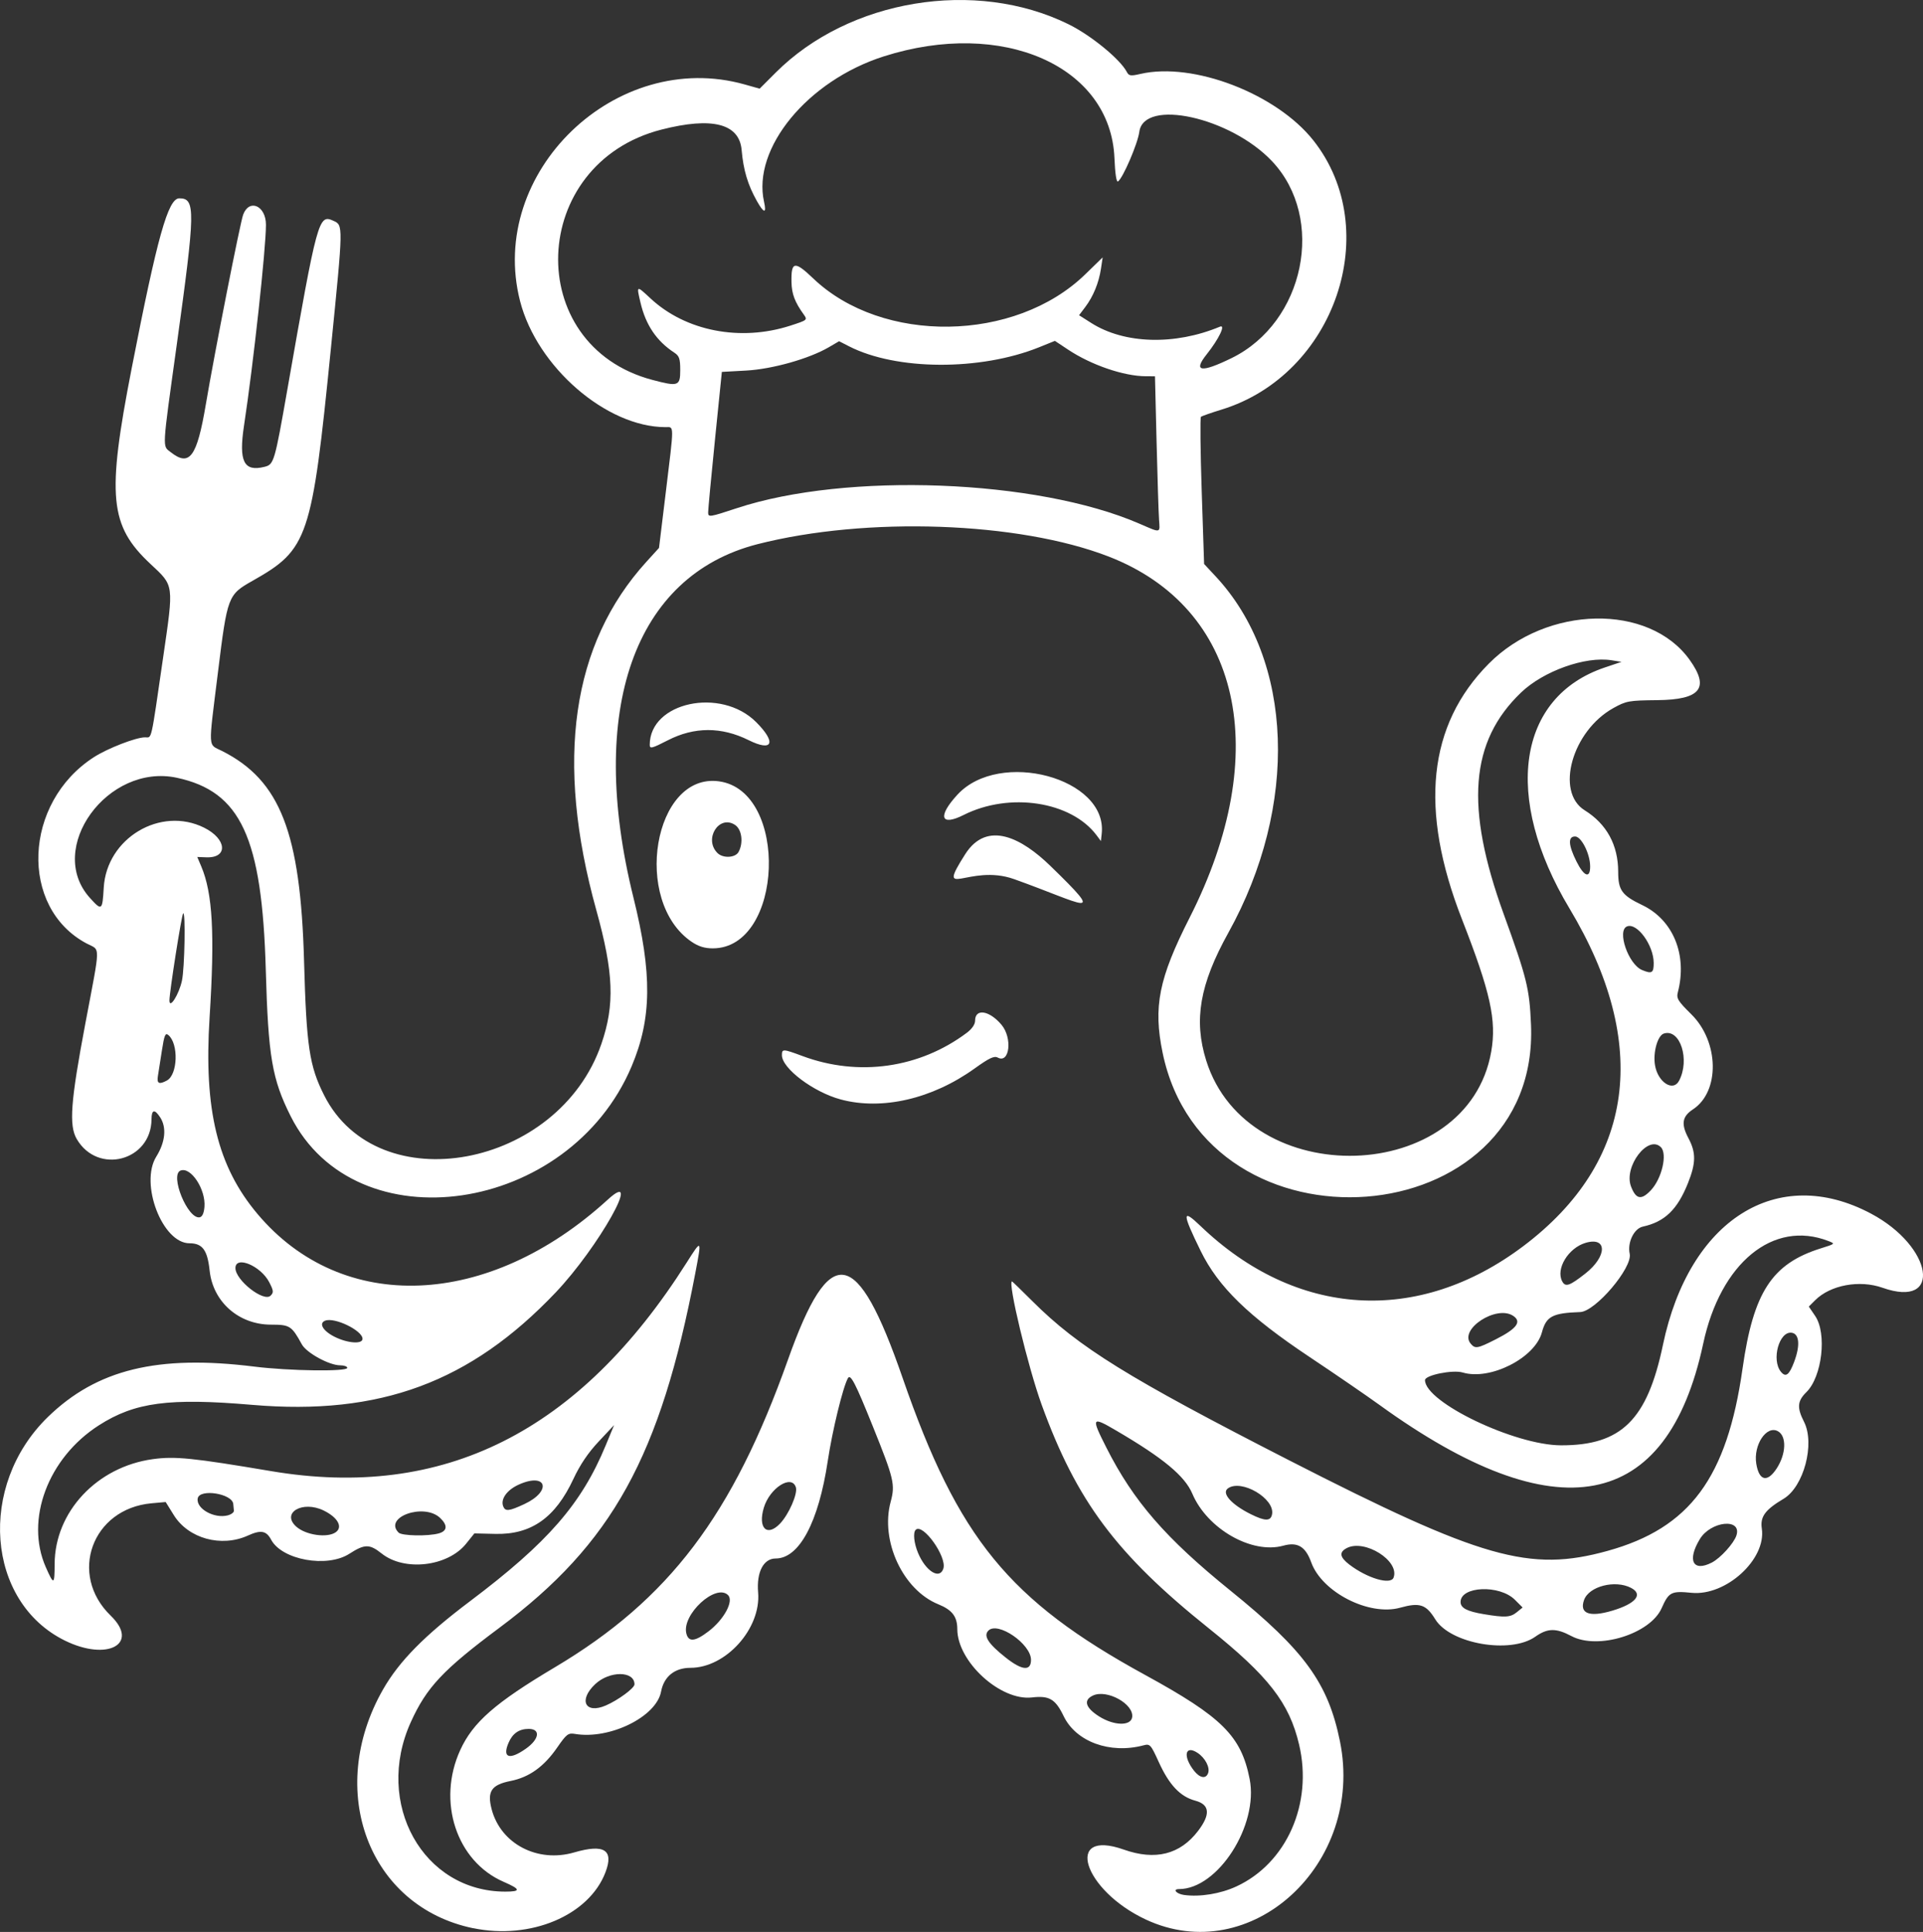 <?xml version="1.0" encoding="UTF-8" standalone="no"?>
<!-- Created with Inkscape (http://www.inkscape.org/) -->

<svg
   width="200.171mm"
   height="201.045mm"
   viewBox="0 0 200.171 201.045"
   version="1.1"
   id="svg1"
   xml:space="preserve"
   xmlns="http://www.w3.org/2000/svg"
   xmlns:svg="http://www.w3.org/2000/svg"><rect x="0" y="0" width="200.171" height="201.045" fill="#333333" stroke="none"/><defs
     id="defs1" /><g
     id="layer1"><path
       style="fill:#ffffff;fill-opacity:1"
       d="m 49.245,200.657 c -10.86,-2.249 -15.402,-14.307 -9.364,-24.861 1.679,-2.935 4.313,-5.604 9.045,-9.167 8.101,-6.1 11.601,-10.117 14.123,-16.214 l 0.876,-2.117 -1.613,1.72 c -1.097,1.17 -1.937,2.415 -2.627,3.893 -1.885,4.04 -4.389,5.801 -8.124,5.713 l -2.182,-0.051 -0.86,1.071 c -1.916,2.384 -6.418,2.908 -8.79,1.022 -1.267,-1.007 -1.763,-1.002 -3.372,0.031 -2.315,1.485 -7.004,0.64 -8.131,-1.466 -0.506,-0.945 -1.071,-1.047 -2.421,-0.434 -2.769,1.256 -6.195,0.311 -7.711,-2.127 l -0.848,-1.364 -1.481,0.134 c -6.188,0.561 -8.672,7.404 -4.244,11.69 3.042,2.944 -0.339,4.78 -4.775,2.592 -8.179,-4.033 -9.099,-16.123 -1.769,-23.257 5.092,-4.957 11.436,-6.505 21.506,-5.249 3.631,0.453 9.667,0.534 9.667,0.13 0,-0.146 -0.334,-0.265 -0.742,-0.265 -1.139,0 -3.502,-1.293 -3.991,-2.184 -1.057,-1.927 -1.248,-2.049 -3.207,-2.049 -3.352,0 -6.042,-2.367 -6.388,-5.621 -0.228,-2.142 -0.746,-2.846 -2.097,-2.846 -2.822,0 -5.202,-6.209 -3.457,-9.017 0.944,-1.518 1.094,-3.036 0.404,-4.089 -0.583,-0.89 -0.894,-0.818 -0.901,0.208 -0.029,4.327 -5.595,5.793 -7.782,2.05 -0.824,-1.411 -0.64,-3.893 0.89,-11.997 1.609,-8.522 1.594,-7.58 0.137,-8.353 -7.03,-3.729 -6.601,-14.661 0.76,-19.39 1.433,-0.921 4.38,-2.063 5.322,-2.063 0.73,0 0.577,0.674 1.881,-8.299 1.122,-7.717 1.161,-7.428 -1.317,-9.744 -4.266,-3.987 -4.558,-7.017 -1.963,-20.321 2.676,-13.715 3.799,-17.727 4.965,-17.727 1.704,0 1.682,1.21 -0.28,15.346 -1.526,10.996 -1.492,10.381 -0.62,11.068 1.972,1.551 2.735,0.513 3.663,-4.982 0.894,-5.295 3.578,-18.931 3.887,-19.743 0.642,-1.688 2.369,-0.913 2.369,1.062 0,2.507 -1.308,14.491 -2.28,20.883 -0.571,3.757 -0.028,4.85 2.14,4.306 0.971,-0.244 1.044,-0.494 2.379,-8.098 3.106,-17.701 3.244,-18.205 4.769,-17.51 1.047,0.477 1.05,0.323 -0.251,13.329 -1.972,19.727 -2.357,20.871 -8.131,24.13 -2.594,1.464 -2.637,1.578 -3.626,9.568 -1.016,8.21 -1.061,7.396 0.448,8.16 6.04,3.061 8.149,8.471 8.519,21.856 0.246,8.88 0.551,10.918 2.09,13.967 5.6,11.094 24.402,7.613 28.86,-5.344 1.408,-4.092 1.282,-7.399 -0.529,-13.929 C 57.757,79.161 59.499,67.034 67.277,58.473 l 1.322,-1.455 0.709,-5.821 c 0.876,-7.198 0.878,-6.747 -0.026,-6.747 -6.156,0 -13.397,-6.274 -15.149,-13.126 C 50.709,17.941 64.12,5.019 77.521,8.79 l 1.553,0.437 1.671,-1.671 c 7.63,-7.63 20.786,-9.804 30.475,-5.035 2.342,1.153 5.377,3.635 6.074,4.966 0.217,0.415 0.396,0.441 1.422,0.205 5.499,-1.267 14.157,2.063 17.999,6.923 7.38,9.336 2.251,24.379 -9.55,28.006 -1.091,0.335 -2.061,0.676 -2.155,0.756 -0.094,0.081 -0.059,3.559 0.079,7.73 l 0.25,7.584 1.194,1.28 c 8.141,8.725 8.681,23.863 1.323,37.108 -2.975,5.356 -3.619,9.085 -2.297,13.292 4.311,13.718 27.246,12.991 29.668,-0.941 0.567,-3.262 -0.074,-6.158 -3.053,-13.783 -4.464,-11.429 -3.542,-20.193 2.796,-26.582 6.042,-6.091 16.679,-6.297 20.905,-0.405 2.111,2.943 1.146,4.153 -3.348,4.2 -2.979,0.031 -3.242,0.078 -4.579,0.819 -4.298,2.38 -6.082,8.724 -2.994,10.643 2.293,1.426 3.487,3.618 3.487,6.404 0,1.914 0.387,2.45 2.498,3.458 3.229,1.541 4.72,5.182 3.714,9.069 -0.167,0.644 -0.004,0.91 1.405,2.302 2.899,2.863 2.985,8.042 0.165,9.891 -1.126,0.738 -1.251,1.528 -0.473,2.99 0.805,1.514 0.793,2.591 -0.05,4.696 -1.102,2.753 -2.417,4.017 -4.697,4.516 -0.916,0.201 -1.62,1.658 -1.364,2.823 0.316,1.44 -3.566,6.012 -5.152,6.067 -2.896,0.102 -3.536,0.441 -3.987,2.115 -0.718,2.667 -5.387,5.032 -8.245,4.175 -1.031,-0.309 -3.923,0.276 -3.923,0.793 0,2.299 9.334,6.773 14.155,6.785 6.28,0.016 8.98,-2.641 10.611,-10.444 2.727,-13.048 11.912,-18.846 21.658,-13.67 6.467,3.434 7.478,9.932 1.201,7.717 -2.396,-0.845 -5.428,-0.284 -7.01,1.297 l -0.663,0.663 0.662,0.975 c 1.241,1.828 0.722,6.324 -0.915,7.93 -0.941,0.923 -0.996,1.613 -0.248,3.08 1.165,2.284 -0.022,6.763 -2.124,8.015 -1.93,1.149 -2.452,1.864 -2.266,3.105 0.477,3.193 -3.738,7.04 -7.32,6.68 -2.107,-0.212 -2.368,-0.077 -3.11,1.6 -1.188,2.685 -6.634,4.368 -9.391,2.902 -1.599,-0.85 -2.485,-0.835 -3.759,0.066 -2.589,1.83 -8.84,0.743 -10.412,-1.81 -0.959,-1.558 -1.616,-1.775 -3.66,-1.207 -3.226,0.896 -8.13,-1.607 -9.252,-4.722 -0.594,-1.648 -1.426,-2.145 -2.905,-1.734 -3.269,0.908 -7.913,-1.741 -9.469,-5.403 -0.788,-1.854 -3.018,-3.704 -7.937,-6.583 -2.559,-1.498 -2.619,-1.39 -1.004,1.799 2.816,5.562 6.156,9.409 12.917,14.874 7.706,6.229 10.163,9.613 11.392,15.691 2.582,12.763 -9.291,23.638 -20.223,18.522 -6.519,-3.051 -8.538,-9.484 -2.282,-7.273 3.282,1.16 5.86,0.512 7.734,-1.946 1.313,-1.722 1.217,-2.741 -0.297,-3.146 -1.556,-0.416 -2.708,-1.632 -3.785,-3.995 -0.849,-1.863 -0.92,-1.94 -1.609,-1.759 -3.485,0.92 -7.014,-0.373 -8.303,-3.042 -0.859,-1.779 -1.496,-2.155 -3.3,-1.945 -3.276,0.381 -7.763,-3.721 -7.77,-7.105 -0.003,-1.311 -0.53,-2.001 -1.979,-2.59 -3.684,-1.495 -6.056,-6.596 -4.959,-10.66 0.487,-1.803 0.354,-2.367 -1.859,-7.863 -1.807,-4.49 -2.321,-5.484 -2.588,-5.007 -0.525,0.938 -1.623,5.448 -2.102,8.635 -0.957,6.363 -2.972,10.131 -5.418,10.131 -1.272,0 -2.006,1.419 -1.828,3.53 0.318,3.761 -3.351,7.847 -7.044,7.847 -1.645,0 -2.764,0.906 -3.059,2.478 -0.492,2.624 -5.358,5.012 -8.966,4.4 -0.701,-0.119 -0.878,0.018 -1.852,1.426 -1.377,1.99 -2.906,3.085 -4.849,3.472 -2.003,0.399 -2.459,1.086 -1.963,2.959 0.95,3.589 4.773,5.584 8.582,4.477 3.136,-0.912 4.151,-0.266 3.258,2.072 -1.713,4.486 -7.789,7.047 -13.778,5.806 z m 79.443,-4.341 c 5.237,-2.414 7.988,-8.625 6.541,-14.765 -1.026,-4.351 -3.177,-7.117 -9.43,-12.124 -9.59,-7.679 -13.728,-13.217 -17.369,-23.244 -1.426,-3.928 -3.565,-12.832 -3.082,-12.832 0.031,0 0.994,0.934 2.139,2.075 4.799,4.781 9.927,7.958 26.689,16.532 20.06,10.262 25.051,11.681 33.166,9.432 8.567,-2.374 12.429,-7.592 14.046,-18.975 1.129,-7.953 3.059,-10.913 8.155,-12.508 1.503,-0.471 1.511,-0.478 0.775,-0.763 -5.742,-2.227 -11.23,2.275 -13.028,10.687 -3.743,17.516 -15.276,19.699 -33.689,6.377 -1.353,-0.979 -4.623,-3.221 -7.266,-4.982 -6.384,-4.253 -9.521,-7.305 -11.355,-11.049 -1.94,-3.96 -1.946,-4.447 -0.032,-2.61 9.964,9.563 22.671,10.359 33.623,2.107 11.591,-8.734 13.269,-21.036 4.795,-35.145 -6.954,-11.579 -5.422,-22.001 3.684,-25.068 l 1.738,-0.585 -1.046,-0.167 c -2.713,-0.434 -7.08,1.123 -9.409,3.356 -5.318,5.096 -5.853,11.904 -1.81,23.056 2.416,6.663 2.684,7.748 2.843,11.509 0.936,22.047 -33.832,24.703 -38.346,2.93 -0.992,-4.786 -0.403,-7.735 2.809,-14.06 8.732,-17.194 5.351,-32.251 -8.44,-37.589 -9.369,-3.626 -25.201,-4.18 -36.543,-1.28 -12.846,3.286 -17.751,17.254 -12.911,36.769 1.965,7.922 1.915,12.588 -0.187,17.564 -6.509,15.409 -28.731,18.658 -35.494,5.19 -1.935,-3.854 -2.336,-6.21 -2.588,-15.214 -0.386,-13.79 -2.601,-18.575 -9.255,-20.002 -7.219,-1.548 -13.683,7.376 -9.054,12.5 1.242,1.375 1.303,1.331 1.441,-1.062 0.298,-5.154 5.91,-8.506 10.451,-6.243 2.367,1.18 2.513,3.17 0.225,3.084 l -0.94,-0.035 0.417,0.984 c 1.185,2.795 1.417,7.019 0.865,15.715 -0.611,9.618 0.823,15.5 4.984,20.445 8.831,10.493 24.038,9.87 36.473,-1.495 3.737,-3.416 -0.983,4.987 -5.431,9.668 -8.883,9.347 -18.297,12.833 -31.592,11.697 -8.666,-0.74 -12.212,-0.268 -15.954,2.126 -5.304,3.393 -7.712,9.83 -5.526,14.774 0.834,1.886 0.909,1.858 0.916,-0.334 0.017,-5.433 4.399,-10.114 10.218,-10.916 2.308,-0.318 4.149,-0.132 12.303,1.244 17.954,3.03 32.098,-4.063 43.269,-21.697 1.572,-2.481 1.579,-2.472 0.906,1.06 -3.643,19.117 -8.653,28.188 -20.403,36.945 -5.868,4.373 -7.576,6.191 -9.218,9.814 -3.84,8.47 1.277,17.64 9.844,17.64 1.637,0 1.594,-0.251 -0.174,-1.017 -4.918,-2.128 -6.974,-8.366 -4.522,-13.721 1.323,-2.89 3.644,-4.919 9.841,-8.604 11.891,-7.071 18.511,-15.805 24.273,-32.021 4.368,-12.293 7.173,-11.842 11.936,1.917 5.771,16.67 11.054,23.141 25.222,30.888 8.04,4.397 10.017,6.364 10.898,10.842 0.948,4.818 -3.307,11.448 -7.349,11.451 -0.714,4.5e-4 -0.281,0.503 0.529,0.613 1.65,0.225 3.771,-0.12 5.426,-0.882 z M 87.505,114.411 c -2.831,-0.761 -6.113,-3.232 -6.113,-4.602 0,-0.674 0.103,-0.67 2.151,0.091 5.825,2.165 12.178,1.264 17.097,-2.425 0.537,-0.402 0.86,-0.875 0.86,-1.257 0,-1.305 1.488,-1.075 2.75,0.425 1.156,1.374 0.845,4.075 -0.392,3.412 -0.372,-0.199 -0.885,0.044 -2.413,1.14 -4.417,3.169 -9.638,4.374 -13.94,3.217 z M 105.555,91.484 c -4.678,-1.667 -8.232,2.363 -5.089,-2.584 2.306,-3.629 5.956,-1.618 8.848,1.188 6.045,5.867 3.547,4 -3.759,1.396 z m -33.558,6.526 c -6.223,-4.223 -3.955,-17.614 2.83,-16.704 7.334,0.984 6.738,17.383 -0.632,17.383 -0.849,0 -1.488,-0.198 -2.198,-0.68 z m 4.887,-9.357 c 0.518,-0.967 0.334,-2.347 -0.375,-2.811 -1.669,-1.093 -3.276,1.477 -1.829,2.925 0.575,0.575 1.871,0.509 2.203,-0.113 z m 37.264,-1.728 c -2.644,-3.536 -9.067,-4.517 -13.842,-2.114 -2.406,1.211 -2.729,0.15 -0.643,-2.114 4.39,-4.763 15.639,-1.731 15.018,4.048 l -0.084,0.78 z M 67.633,77.516 c 0,-4.456 7.405,-6.041 11.075,-2.371 2.141,2.141 1.73,3.126 -0.783,1.878 -2.826,-1.403 -5.654,-1.399 -8.405,0.013 -1.659,0.851 -1.886,0.909 -1.886,0.48 z M 125.752,184.53 c 0.226,-0.588 -0.298,-1.598 -1.103,-2.125 -1.299,-0.851 -1.538,0.364 -0.365,1.856 0.606,0.771 1.232,0.886 1.468,0.27 z m -71.017,-2.55 c 1.407,-0.991 1.561,-2.064 0.297,-2.064 -1.013,0 -1.693,0.479 -2.114,1.488 -0.64,1.531 0.119,1.771 1.817,0.575 z m 63.116,-3.286 c 0.195,-1.364 -2.612,-2.92 -4.069,-2.256 -1.034,0.471 -0.809,1.267 0.616,2.172 1.551,0.986 3.319,1.028 3.454,0.084 z m -54.795,-1.213 c 1.288,-0.555 2.989,-1.808 2.989,-2.201 0,-1.415 -2.599,-1.427 -4.093,-0.018 -1.767,1.667 -1.034,3.141 1.104,2.219 z m 44.264,-4.749 c 0,-1.657 -3.451,-4.029 -4.434,-3.047 -0.55,0.55 -0.023,1.367 1.816,2.821 1.694,1.339 2.618,1.419 2.618,0.226 z m -33.559,-2.975 c 1.607,-1.227 2.641,-3.145 2.026,-3.759 -1.265,-1.265 -4.838,2.019 -4.343,3.992 0.23,0.916 0.901,0.849 2.317,-0.233 z m 84.119,-1.978 0.612,-0.496 -0.804,-0.804 c -1.59,-1.59 -5.653,-1.424 -5.653,0.232 0,0.625 0.672,0.976 2.429,1.268 2.198,0.366 2.758,0.333 3.416,-0.2 z m 9.945,-0.165 c 2.453,-0.729 3.252,-1.701 1.95,-2.375 -1.666,-0.861 -4.378,-0.16 -4.887,1.264 -0.506,1.416 0.557,1.818 2.938,1.111 z m -22.765,-3.441 c 0.669,-1.744 -3.031,-4.059 -4.893,-3.063 -0.797,0.427 -0.707,0.945 0.298,1.712 1.868,1.425 4.294,2.138 4.596,1.351 z m -46.863,-0.942 c 0.389,-1.224 -2.145,-4.767 -2.882,-4.03 -0.29,0.29 -0.179,1.386 0.244,2.398 0.801,1.918 2.261,2.821 2.638,1.632 z m 80.005,-0.632 c 0.897,-0.464 2.29,-2.005 2.549,-2.82 0.58,-1.827 -2.671,-1.497 -3.811,0.388 -1.347,2.226 -0.71,3.453 1.262,2.433 z M 34.962,159.441 c 0.749,-0.548 0.181,-1.548 -1.282,-2.256 -2.194,-1.062 -4.428,0.247 -2.853,1.672 0.995,0.9 3.263,1.221 4.135,0.584 z m 10.709,0.131 c 0.9,-0.25 0.948,-0.851 0.131,-1.619 -1.681,-1.579 -5.915,-0.068 -4.31,1.538 0.34,0.34 3.059,0.393 4.179,0.081 z m 35.524,-1.02 c 0.918,-0.959 1.859,-3.115 1.649,-3.777 -0.439,-1.383 -2.721,0.07 -3.336,2.124 -0.636,2.122 0.331,3.07 1.688,1.653 z m 51.217,-0.964 c 0.317,-1.645 -3.216,-3.713 -4.603,-2.694 -0.676,0.496 0.372,1.673 2.381,2.674 1.495,0.745 2.081,0.75 2.221,0.02 z M 24.347,157.21 c -0.015,-0.171 -0.044,-0.487 -0.066,-0.702 -0.11,-1.082 -3.503,-1.616 -3.699,-0.582 -0.201,1.06 1.709,2.139 3.13,1.768 0.364,-0.095 0.65,-0.313 0.635,-0.484 z m 30.234,-0.689 c 2.883,-1.342 2.349,-3.324 -0.549,-2.042 -1.247,0.552 -1.947,1.511 -1.655,2.27 0.215,0.559 0.598,0.52 2.205,-0.228 z M 184.933,152.825 c 1.002,-1.529 1.062,-3.39 0.126,-3.891 -1.184,-0.634 -2.558,1.441 -2.243,3.386 0.29,1.786 1.144,1.99 2.117,0.505 z m 1.842,-11.144 c 0.627,-1.688 0.519,-2.878 -0.271,-2.99 -1.309,-0.186 -2.138,2.839 -1.115,4.072 0.502,0.605 0.865,0.323 1.386,-1.081 z m -31.061,-2.313 c 2.186,-1.107 2.717,-1.833 1.787,-2.442 -1.749,-1.146 -5.652,1.408 -4.42,2.892 0.472,0.569 0.699,0.53 2.633,-0.449 z m -117.978,-0.045 c 0,-0.861 -2.894,-2.269 -3.884,-1.89 -0.7,0.268 -0.241,1.065 0.963,1.672 1.356,0.684 2.921,0.8 2.921,0.218 z m -9.709,-5.886 c -0.879,-1.706 -3.52,-2.814 -3.52,-1.476 0,1.266 2.953,3.578 3.663,2.867 0.328,-0.328 0.309,-0.513 -0.143,-1.391 z m 136.988,-0.9 c 2.3,-1.802 2.311,-3.883 0.017,-3.196 -1.789,0.536 -3.106,2.713 -2.419,3.997 0.336,0.629 0.755,0.489 2.402,-0.801 z M 21.282,125.595 c 0.15,-1.82 -1.41,-4.195 -2.485,-3.783 -1.154,0.443 0.749,5.099 1.989,4.865 0.269,-0.051 0.442,-0.428 0.496,-1.082 z m 150.574,-1.745 c 1.138,-1.218 1.726,-3.773 1.029,-4.47 -1.331,-1.331 -3.889,2.03 -3.109,4.083 0.515,1.355 1.078,1.46 2.08,0.387 z m 2.916,-11.369 c 1.169,-2.184 0.121,-5.464 -1.574,-4.927 -0.656,0.208 -1.148,1.97 -0.922,3.305 0.298,1.761 1.873,2.785 2.496,1.621 z m -157.401,-0.037 c 1.138,-0.609 1.239,-3.833 0.148,-4.738 -0.307,-0.255 -0.42,0.02 -0.667,1.623 -0.164,1.061 -0.351,2.257 -0.416,2.657 -0.125,0.774 0.12,0.895 0.935,0.459 z m 1.569,-10.394 c 0.284,-1.312 0.391,-7.269 0.126,-7.003 -0.164,0.164 -1.432,8.213 -1.428,9.067 0.004,0.939 0.991,-0.624 1.303,-2.064 z m 153.199,-1.855 c -0.013,-1.847 -1.727,-4.193 -2.77,-3.792 -1.084,0.416 0.122,3.938 1.554,4.54 1.027,0.432 1.223,0.31 1.216,-0.748 z m -6.615,-10.039 c -0.009,-1.311 -0.916,-3.109 -1.569,-3.109 -0.755,0 -0.706,0.89 0.143,2.594 0.79,1.585 1.435,1.818 1.426,0.515 z M 120.647,54.041 c -0.049,-0.691 -0.164,-4.323 -0.256,-8.07 l -0.166,-6.813 -0.962,-0.004 c -2.284,-0.009 -5.669,-1.168 -8.073,-2.764 l -1.382,-0.917 -1.631,0.659 c -6.123,2.473 -14.878,2.43 -19.805,-0.097 l -1.026,-0.526 -1.059,0.619 c -2.058,1.203 -5.881,2.283 -8.607,2.434 l -2.54,0.14 -0.715,7.042 c -0.393,3.873 -0.713,7.285 -0.711,7.583 0.004,0.519 0.125,0.501 2.98,-0.442 11.411,-3.767 31.224,-3.012 41.87,1.594 2.334,1.01 2.187,1.04 2.081,-0.436 z M 70.808,38.528 c 0,-1.202 -0.097,-1.488 -0.62,-1.831 -1.843,-1.207 -2.968,-2.871 -3.516,-5.2 -0.429,-1.821 -0.435,-1.818 1.039,-0.445 3.662,3.41 9.355,4.519 14.561,2.836 1.778,-0.575 1.8,-0.594 1.39,-1.162 -0.925,-1.285 -1.245,-2.128 -1.273,-3.358 -0.05,-2.18 0.324,-2.246 2.254,-0.4 7.187,6.876 21.031,6.67 28.325,-0.421 l 1.811,-1.761 -0.175,1.169 c -0.221,1.472 -0.8,2.888 -1.633,3.992 l -0.648,0.858 1.269,0.806 c 3.452,2.193 8.692,2.343 13.398,0.383 0.632,-0.263 -0.115,1.289 -1.387,2.885 -1.445,1.813 -0.583,1.942 2.596,0.387 7.61,-3.721 9.833,-14.546 4.208,-20.493 -4.323,-4.571 -13.346,-6.565 -13.812,-3.051 -0.164,1.235 -1.721,4.851 -2.223,5.161 -0.16,0.099 -0.299,-0.826 -0.364,-2.416 -0.391,-9.594 -11.64,-14.551 -24.033,-10.592 -7.915,2.529 -13.697,9.565 -12.44,15.138 0.279,1.238 -0.019,1.203 -0.743,-0.086 -0.953,-1.695 -1.409,-3.217 -1.592,-5.316 -0.241,-2.752 -3.075,-3.472 -8.35,-2.123 -13.821,3.535 -14.512,22.444 -0.951,26.044 2.705,0.718 2.91,0.647 2.91,-1.004 z"
       id="path1" /></g></svg>
